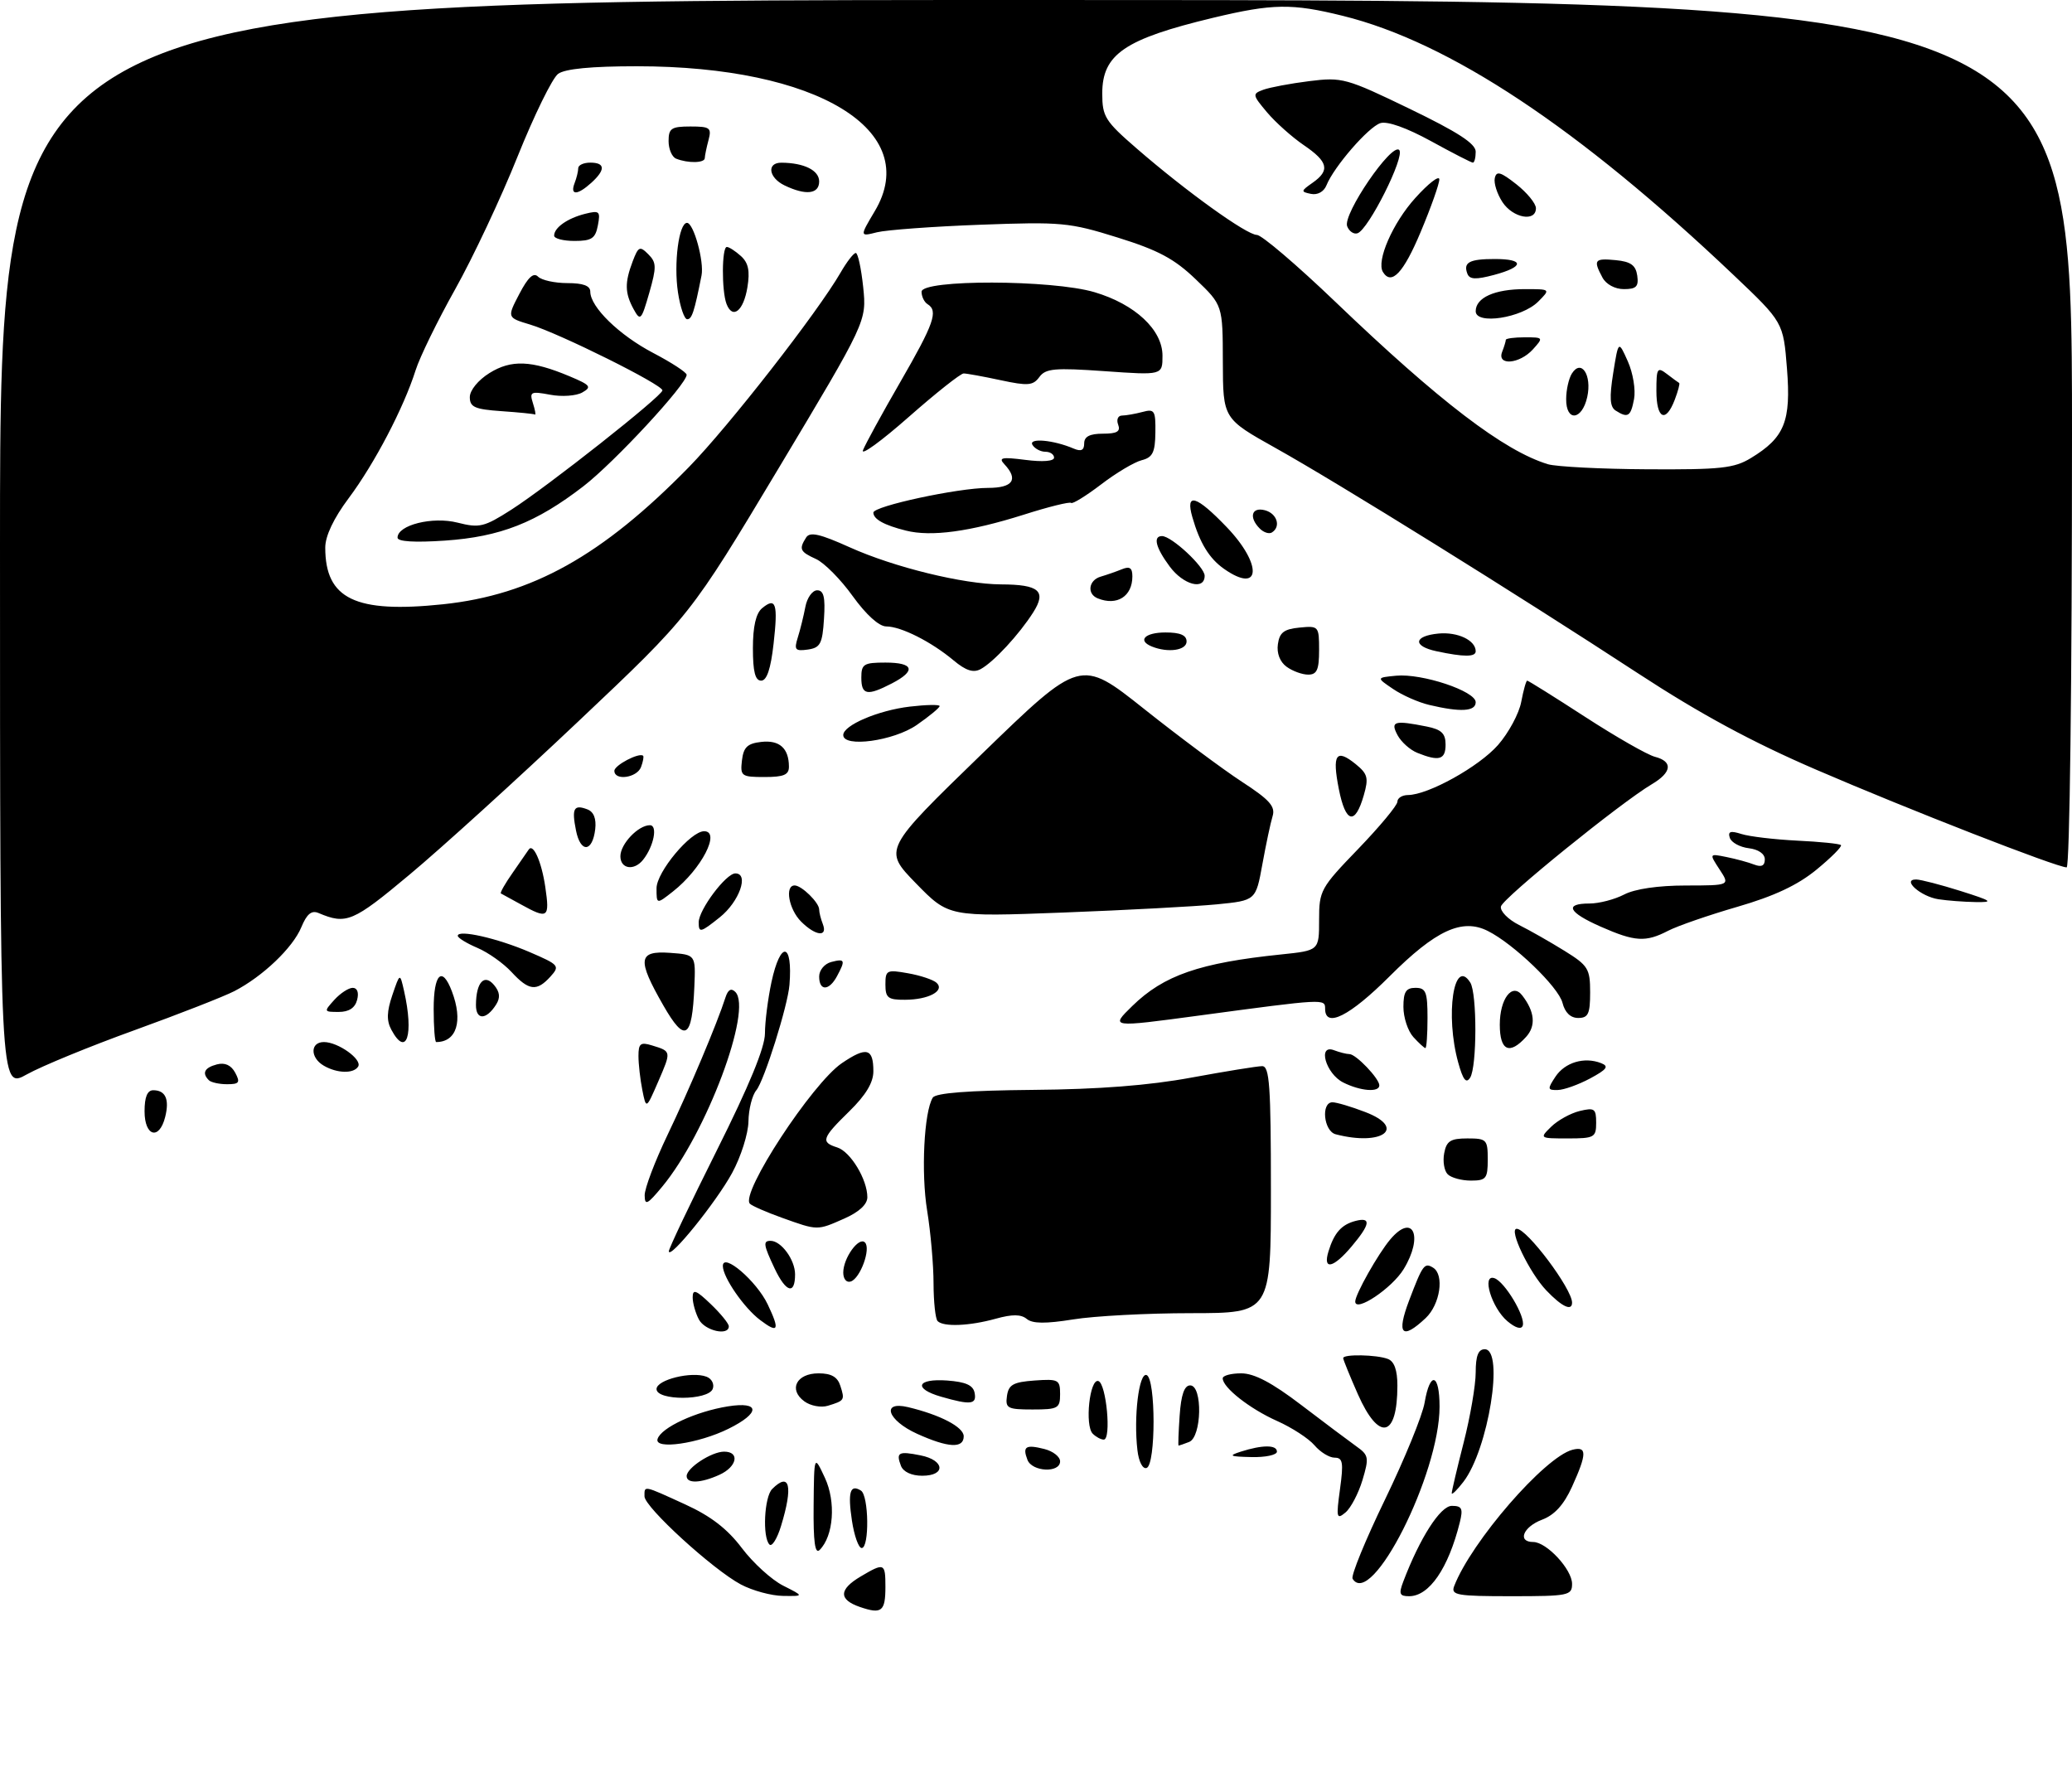 <?xml version="1.0" encoding="UTF-8" standalone="no"?>
<!DOCTYPE svg PUBLIC "-//W3C//DTD SVG 1.1//EN" "http://www.w3.org/Graphics/SVG/1.1/DTD/svg11.dtd" >
<svg xmlns="http://www.w3.org/2000/svg" xmlns:xlink="http://www.w3.org/1999/xlink" version="1.1" viewBox="0 0 344 295">
 <g >
 <path fill="currentColor"
d=" M 142.75 266.78 C 139.21 265.56 139.26 263.87 142.90 261.72 C 146.82 259.40 147.00 259.48 147.00 263.44 C 147.00 267.54 146.38 268.03 142.75 266.78 Z  M 123.00 263.05 C 118.33 260.56 107.00 250.20 107.00 248.42 C 107.00 246.60 106.72 246.54 113.74 249.75 C 118.00 251.69 120.76 253.82 123.16 257.00 C 125.03 259.48 128.12 262.29 130.03 263.25 C 133.50 265.00 133.50 265.00 130.00 264.95 C 128.07 264.93 124.92 264.07 123.00 263.05 Z  M 232.98 262.56 C 235.74 255.30 239.14 250.00 241.04 250.00 C 242.72 250.00 242.93 250.44 242.36 252.75 C 240.46 260.37 237.29 265.00 233.95 265.00 C 232.35 265.00 232.20 264.62 232.98 262.56 Z  M 241.42 263.34 C 244.26 255.96 256.45 241.90 261.06 240.69 C 263.50 240.06 263.48 241.34 260.99 246.83 C 259.63 249.82 258.09 251.52 256.01 252.30 C 252.87 253.49 251.87 256.00 254.55 256.00 C 256.77 256.00 261.00 260.55 261.00 262.95 C 261.00 264.88 260.41 265.00 250.89 265.00 C 241.88 265.00 240.86 264.82 241.42 263.34 Z  M 224.56 262.10 C 224.26 261.61 226.68 255.69 229.94 248.96 C 233.20 242.23 236.16 234.99 236.52 232.86 C 237.42 227.57 239.00 227.99 239.00 233.53 C 239.00 244.74 227.68 267.14 224.56 262.10 Z  M 135.08 249.95 C 135.16 241.50 135.16 241.50 136.95 245.34 C 138.81 249.33 138.40 255.00 136.08 257.32 C 135.31 258.09 135.02 255.99 135.08 249.95 Z  M 127.75 256.42 C 126.56 255.22 126.88 248.52 128.20 247.20 C 131.12 244.28 131.70 246.71 129.67 253.34 C 129.03 255.45 128.16 256.84 127.75 256.42 Z  M 141.44 252.45 C 140.73 247.71 141.14 246.35 142.93 247.46 C 144.25 248.27 144.36 257.00 143.06 257.00 C 142.54 257.00 141.82 254.95 141.44 252.45 Z  M 222.47 247.23 C 223.08 242.80 222.94 242.00 221.58 242.00 C 220.70 242.00 219.20 241.08 218.24 239.95 C 217.28 238.82 214.48 237.00 212.01 235.90 C 207.50 233.89 203.00 230.36 203.00 228.83 C 203.00 228.37 204.38 228.00 206.07 228.00 C 208.24 228.00 211.18 229.55 216.03 233.25 C 219.82 236.14 223.93 239.22 225.16 240.10 C 227.25 241.58 227.32 241.98 226.20 245.73 C 225.53 247.95 224.26 250.37 223.37 251.11 C 221.90 252.33 221.82 251.97 222.47 247.23 Z  M 241.02 247.91 C 241.01 247.59 241.90 243.80 243.00 239.50 C 244.10 235.20 245.00 229.95 245.00 227.84 C 245.00 225.09 245.43 224.00 246.50 224.00 C 249.78 224.00 247.10 240.62 242.96 246.01 C 241.91 247.38 241.03 248.23 241.02 247.91 Z  M 114.00 245.06 C 114.00 243.70 118.14 241.00 120.22 241.00 C 122.87 241.00 122.37 243.51 119.45 244.84 C 116.37 246.24 114.00 246.34 114.00 245.06 Z  M 149.58 243.36 C 148.73 241.12 149.17 240.88 152.84 241.62 C 156.86 242.42 157.07 245.00 153.11 245.00 C 151.35 245.00 149.97 244.36 149.58 243.36 Z  M 170.58 242.36 C 169.73 240.14 170.29 239.78 173.38 240.56 C 174.82 240.92 176.00 241.84 176.00 242.61 C 176.00 244.58 171.35 244.36 170.58 242.36 Z  M 188.84 240.76 C 188.19 235.22 189.09 227.86 190.35 228.28 C 191.90 228.80 191.91 243.20 190.36 243.71 C 189.71 243.93 189.06 242.67 188.84 240.76 Z  M 206.00 241.00 C 209.60 239.85 212.00 239.85 212.00 241.00 C 212.00 241.55 210.09 241.96 207.75 241.90 C 204.14 241.82 203.88 241.68 206.00 241.00 Z  M 109.17 238.90 C 109.76 237.00 115.54 234.33 120.87 233.48 C 126.23 232.63 126.27 234.57 120.95 237.20 C 115.97 239.67 108.60 240.73 109.17 238.90 Z  M 152.25 238.03 C 147.34 235.80 146.23 232.54 150.75 233.61 C 156.11 234.89 160.00 236.92 160.00 238.45 C 160.00 240.51 157.42 240.37 152.25 238.03 Z  M 195.85 235.00 C 196.09 231.54 196.63 230.00 197.60 230.00 C 199.69 230.00 199.53 238.58 197.42 239.39 C 196.55 239.73 195.76 240.00 195.67 240.00 C 195.58 240.00 195.66 237.75 195.85 235.00 Z  M 181.42 238.02 C 180.07 236.67 180.91 228.81 182.36 229.28 C 183.68 229.72 184.54 239.00 183.25 239.00 C 182.78 239.00 181.96 238.56 181.42 238.02 Z  M 225.44 231.47 C 224.10 228.43 223.00 225.73 223.00 225.47 C 223.00 224.79 228.55 224.89 230.42 225.61 C 231.48 226.01 232.00 227.47 232.00 230.03 C 232.00 238.71 228.94 239.38 225.44 231.47 Z  M 133.54 232.65 C 130.86 230.69 132.23 228.00 135.90 228.00 C 138.02 228.00 139.05 228.59 139.52 230.08 C 140.28 232.45 140.22 232.53 137.45 233.38 C 136.31 233.73 134.56 233.40 133.54 232.65 Z  M 167.18 231.75 C 167.45 229.88 168.22 229.45 171.75 229.19 C 175.72 228.91 176.00 229.05 176.00 231.44 C 176.00 233.81 175.67 234.00 171.43 234.00 C 167.26 234.00 166.89 233.80 167.18 231.75 Z  M 156.25 231.88 C 151.57 230.53 152.20 228.83 157.24 229.19 C 160.34 229.42 161.57 229.97 161.81 231.25 C 162.18 233.18 161.15 233.29 156.25 231.88 Z  M 109.00 230.61 C 109.00 229.06 114.84 227.62 117.30 228.56 C 118.17 228.89 118.63 229.80 118.33 230.58 C 117.58 232.54 109.00 232.56 109.00 230.61 Z  M 116.04 219.07 C 115.47 218.00 115.00 216.34 115.00 215.38 C 115.00 213.96 115.57 214.17 118.00 216.50 C 119.65 218.08 121.00 219.74 121.00 220.19 C 121.00 221.83 117.04 220.94 116.04 219.07 Z  M 126.20 219.15 C 123.52 217.13 120.02 212.06 120.01 210.18 C 120.00 207.86 125.62 212.68 127.46 216.56 C 129.51 220.87 129.23 221.44 126.20 219.15 Z  M 233.95 215.89 C 236.20 209.97 236.49 209.57 237.93 210.46 C 239.83 211.63 239.10 216.56 236.69 218.83 C 232.74 222.54 231.81 221.53 233.95 215.89 Z  M 250.26 219.34 C 247.65 217.13 245.94 211.48 248.10 212.20 C 249.82 212.77 253.30 218.60 252.81 220.08 C 252.58 220.76 251.61 220.48 250.26 219.34 Z  M 155.67 219.33 C 155.30 218.97 155.00 216.15 154.99 213.08 C 154.99 210.01 154.51 204.57 153.93 201.00 C 152.90 194.72 153.41 184.57 154.86 182.23 C 155.34 181.45 160.77 181.04 171.53 180.94 C 182.40 180.85 190.79 180.20 197.80 178.90 C 203.47 177.86 208.75 177.00 209.55 177.00 C 210.77 177.00 211.00 180.26 211.00 197.50 C 211.00 218.00 211.00 218.00 197.75 218.01 C 190.46 218.01 181.64 218.48 178.15 219.05 C 173.60 219.78 171.42 219.76 170.47 218.97 C 169.51 218.18 168.06 218.17 165.32 218.93 C 160.97 220.14 156.65 220.32 155.67 219.33 Z  M 225.00 216.08 C 225.00 214.89 228.81 208.13 230.83 205.75 C 234.61 201.29 236.37 205.24 233.04 210.70 C 231.11 213.87 225.00 217.96 225.00 216.08 Z  M 256.74 214.25 C 253.93 211.32 250.41 204.00 251.81 204.00 C 253.52 204.00 260.98 213.95 261.00 216.25 C 261.00 217.74 259.32 216.95 256.74 214.25 Z  M 128.61 210.60 C 126.75 206.67 126.65 206.00 127.93 206.00 C 129.70 206.00 132.00 209.15 132.00 211.57 C 132.00 215.01 130.50 214.58 128.61 210.60 Z  M 140.00 211.27 C 140.00 208.86 142.59 205.26 143.60 206.27 C 144.63 207.29 142.83 212.23 141.25 212.75 C 140.54 212.99 140.00 212.34 140.00 211.27 Z  M 220.56 207.75 C 221.50 204.68 222.71 203.31 225.03 202.70 C 227.69 202.01 227.51 203.24 224.41 206.92 C 221.36 210.55 219.58 210.93 220.56 207.75 Z  M 111.04 207.74 C 111.02 207.32 114.60 199.79 119.00 191.00 C 124.38 180.25 127.00 173.89 127.00 171.56 C 127.00 169.66 127.49 165.83 128.08 163.05 C 129.58 156.09 131.64 156.40 131.07 163.50 C 130.80 166.96 126.87 179.43 125.57 181.00 C 124.88 181.82 124.29 184.16 124.26 186.18 C 124.23 188.20 123.01 192.05 121.55 194.73 C 118.93 199.55 111.12 209.21 111.04 207.74 Z  M 129.82 202.17 C 127.25 201.25 124.85 200.20 124.50 199.84 C 122.85 198.17 134.83 179.87 139.76 176.51 C 143.87 173.72 145.00 174.01 145.00 177.86 C 145.00 179.73 143.74 181.82 141.00 184.50 C 136.44 188.96 136.22 189.62 139.01 190.50 C 141.21 191.20 144.00 195.82 144.00 198.76 C 144.00 199.95 142.63 201.22 140.16 202.31 C 135.63 204.31 135.80 204.31 129.82 202.17 Z  M 107.03 198.45 C 107.01 197.32 108.72 192.82 110.81 188.45 C 114.40 180.97 119.08 169.87 120.45 165.58 C 120.87 164.29 121.39 163.99 122.08 164.68 C 124.99 167.59 117.26 188.19 109.94 197.01 C 107.48 199.98 107.05 200.20 107.03 198.45 Z  M 240.35 194.95 C 239.77 194.37 239.51 192.80 239.77 191.45 C 240.15 189.43 240.82 189.00 243.62 189.00 C 246.82 189.00 247.00 189.19 247.00 192.50 C 247.00 195.67 246.73 196.00 244.20 196.00 C 242.66 196.00 240.93 195.53 240.35 194.95 Z  M 221.75 188.31 C 219.76 187.79 219.28 183.00 221.22 183.00 C 221.89 183.00 224.33 183.72 226.64 184.61 C 233.60 187.26 229.53 190.34 221.75 188.31 Z  M 257.53 187.06 C 258.61 186.00 260.74 184.82 262.25 184.45 C 264.72 183.85 265.00 184.05 265.00 186.39 C 265.00 188.83 264.70 189.00 260.28 189.00 C 255.59 189.00 255.57 188.98 257.53 187.06 Z  M 24.00 184.50 C 24.00 182.12 24.46 181.00 25.44 181.00 C 27.49 181.00 28.16 182.51 27.42 185.45 C 26.44 189.35 24.00 188.67 24.00 184.50 Z  M 106.64 180.96 C 106.29 179.20 106.00 176.65 106.00 175.31 C 106.00 173.24 106.34 172.97 108.25 173.56 C 111.48 174.55 111.47 174.50 109.28 179.56 C 107.28 184.17 107.28 184.17 106.64 180.96 Z  M 0.00 90.43 C 0.00 0.00 0.00 0.00 172.00 0.00 C 344.00 0.00 344.00 0.00 344.00 72.00 C 344.00 113.52 343.62 144.00 343.11 144.00 C 341.49 144.00 316.76 134.36 301.50 127.77 C 290.89 123.20 282.25 118.52 272.00 111.82 C 251.73 98.57 222.14 80.17 211.77 74.38 C 203.05 69.50 203.05 69.50 203.02 60.08 C 203.00 50.66 203.00 50.66 198.52 46.37 C 194.97 42.96 192.29 41.53 185.54 39.43 C 177.54 36.93 176.21 36.81 162.77 37.31 C 154.92 37.60 147.20 38.17 145.61 38.56 C 142.72 39.29 142.72 39.29 145.23 35.06 C 153.22 21.67 135.70 11.00 105.73 11.00 C 98.19 11.00 93.81 11.42 92.66 12.26 C 91.71 12.95 88.68 19.14 85.92 26.01 C 83.17 32.88 78.51 42.77 75.58 48.00 C 72.65 53.23 69.68 59.30 68.99 61.50 C 67.03 67.69 62.18 76.97 57.89 82.71 C 55.39 86.05 54.00 88.99 54.00 90.91 C 54.00 99.45 59.00 101.85 73.56 100.32 C 88.33 98.76 99.98 92.26 114.38 77.54 C 121.03 70.73 135.72 51.89 139.56 45.25 C 140.59 43.46 141.72 42.00 142.08 42.00 C 142.43 42.00 142.98 44.55 143.31 47.67 C 143.89 53.34 143.89 53.34 129.25 77.77 C 114.61 102.19 114.61 102.19 96.05 119.73 C 85.85 129.38 73.23 140.84 68.00 145.20 C 58.58 153.08 57.50 153.53 52.89 151.58 C 51.72 151.08 50.94 151.73 50.02 153.95 C 48.61 157.35 43.61 162.12 38.90 164.55 C 37.20 165.43 29.76 168.34 22.36 171.02 C 14.96 173.69 6.90 177.00 4.45 178.37 C 0.00 180.86 0.00 180.86 0.00 90.43 Z  M 290.70 76.04 C 296.29 72.64 297.37 69.95 296.68 61.21 C 296.07 53.50 296.07 53.50 287.79 45.64 C 262.05 21.21 240.64 7.01 222.94 2.63 C 214.51 0.54 211.28 0.59 201.42 2.95 C 186.71 6.48 183.00 9.01 183.00 15.52 C 183.00 19.36 183.46 20.10 188.75 24.68 C 196.97 31.81 206.98 39.00 208.67 39.00 C 209.46 39.00 215.31 43.99 221.67 50.08 C 238.96 66.65 249.68 74.84 256.99 77.07 C 258.37 77.48 265.80 77.87 273.50 77.91 C 285.71 77.98 287.91 77.74 290.70 76.04 Z  M 223.00 179.71 C 220.10 178.25 218.70 173.29 221.49 174.36 C 222.41 174.71 223.56 175.00 224.04 175.00 C 225.12 175.00 229.00 179.06 229.00 180.19 C 229.00 181.40 225.84 181.14 223.00 179.71 Z  M 258.24 178.75 C 259.82 176.37 263.04 175.41 265.82 176.50 C 267.17 177.03 266.80 177.53 264.00 179.04 C 262.07 180.07 259.66 180.94 258.63 180.96 C 256.91 181.00 256.88 180.81 258.24 178.75 Z  M 34.67 179.33 C 33.49 178.15 33.95 177.25 36.01 176.71 C 37.34 176.36 38.37 176.83 39.05 178.09 C 39.92 179.72 39.72 180.00 37.70 180.00 C 36.40 180.00 35.03 179.70 34.67 179.33 Z  M 242.10 176.41 C 239.91 168.52 241.37 158.81 244.10 163.12 C 245.24 164.93 245.22 177.10 244.08 178.91 C 243.42 179.95 242.90 179.30 242.10 176.41 Z  M 53.75 176.92 C 51.47 175.59 51.49 173.00 53.78 173.00 C 56.14 173.00 60.18 175.89 59.46 177.07 C 58.71 178.28 55.96 178.21 53.75 176.92 Z  M 234.65 172.17 C 233.74 171.17 233.00 168.92 233.00 167.17 C 233.00 164.67 233.42 164.00 235.00 164.00 C 236.73 164.00 237.00 164.67 237.00 169.00 C 237.00 171.75 236.84 174.00 236.65 174.00 C 236.47 174.00 235.57 173.18 234.65 172.17 Z  M 249.00 170.12 C 249.00 165.82 251.06 163.11 252.71 165.24 C 254.81 167.94 255.03 170.31 253.37 172.14 C 250.61 175.20 249.00 174.45 249.00 170.12 Z  M 64.97 170.95 C 64.16 169.44 64.21 167.94 65.14 165.20 C 66.40 161.50 66.40 161.50 67.08 164.50 C 68.74 171.82 67.49 175.65 64.97 170.95 Z  M 72.00 167.50 C 72.00 161.65 73.40 160.29 75.02 164.57 C 76.90 169.51 75.82 173.00 72.42 173.00 C 72.19 173.00 72.00 170.53 72.00 167.50 Z  M 110.13 166.92 C 105.74 159.26 105.92 157.81 111.25 158.19 C 115.50 158.50 115.50 158.50 115.28 163.79 C 114.91 172.51 113.74 173.22 110.13 166.92 Z  M 187.98 167.02 C 193.21 161.91 199.16 159.85 212.75 158.45 C 219.00 157.80 219.00 157.80 219.00 152.73 C 219.00 147.85 219.24 147.41 225.50 140.93 C 229.07 137.22 232.00 133.70 232.00 133.10 C 232.00 132.49 232.79 132.00 233.75 131.99 C 237.11 131.97 245.54 127.29 248.71 123.68 C 250.46 121.68 252.20 118.46 252.56 116.52 C 252.93 114.58 253.37 113.00 253.55 113.00 C 253.74 113.00 258.07 115.71 263.19 119.03 C 268.31 122.35 273.51 125.32 274.75 125.64 C 277.78 126.42 277.58 128.22 274.25 130.19 C 269.06 133.26 249.50 149.11 249.19 150.49 C 249.02 151.26 250.37 152.64 252.19 153.56 C 254.01 154.47 257.41 156.41 259.75 157.86 C 263.67 160.29 264.00 160.83 264.00 164.75 C 264.00 168.32 263.68 169.00 262.02 169.00 C 260.74 169.00 259.82 168.11 259.41 166.49 C 258.75 163.86 251.31 156.70 247.00 154.55 C 242.73 152.41 238.36 154.44 230.72 162.07 C 224.09 168.70 220.00 170.76 220.00 167.47 C 220.00 165.79 219.96 165.79 199.08 168.60 C 184.29 170.59 184.33 170.59 187.98 167.02 Z  M 79.02 166.83 C 79.04 163.08 80.41 161.59 82.03 163.54 C 82.99 164.69 83.09 165.63 82.37 166.77 C 80.74 169.36 79.00 169.39 79.02 166.83 Z  M 55.50 166.00 C 56.50 164.90 57.87 164.00 58.56 164.00 C 59.32 164.00 59.61 164.79 59.29 166.00 C 58.94 167.34 57.93 168.00 56.23 168.00 C 53.75 168.00 53.74 167.95 55.50 166.00 Z  M 147.00 163.45 C 147.00 161.06 147.22 160.95 150.75 161.58 C 152.81 161.94 154.95 162.66 155.49 163.16 C 156.92 164.49 154.17 165.97 150.25 165.98 C 147.43 166.00 147.00 165.66 147.00 163.45 Z  M 84.92 161.37 C 83.59 159.93 81.04 158.12 79.25 157.36 C 77.46 156.60 76.00 155.70 76.00 155.36 C 76.00 154.27 82.57 155.76 87.90 158.05 C 92.84 160.18 92.99 160.35 91.38 162.14 C 89.11 164.64 87.80 164.49 84.92 161.37 Z  M 136.00 162.12 C 136.00 161.07 136.89 160.00 138.00 159.71 C 140.29 159.11 140.40 159.39 138.96 162.07 C 137.64 164.53 136.00 164.56 136.00 162.12 Z  M 265.75 153.84 C 260.36 151.46 259.65 150.00 263.89 150.00 C 265.47 150.00 268.06 149.33 269.64 148.51 C 271.42 147.58 275.29 147.01 279.87 147.01 C 287.23 147.00 287.23 147.00 285.49 144.35 C 283.76 141.70 283.76 141.70 286.63 142.28 C 288.21 142.60 290.29 143.16 291.25 143.54 C 292.45 144.00 293.00 143.73 293.00 142.67 C 293.00 141.75 291.93 141.01 290.33 140.82 C 288.86 140.64 287.45 139.87 287.19 139.10 C 286.84 138.03 287.30 137.88 289.12 138.46 C 290.43 138.88 294.59 139.37 298.36 139.56 C 302.13 139.74 305.41 140.07 305.64 140.30 C 305.86 140.53 304.04 142.36 301.59 144.37 C 298.45 146.95 294.57 148.77 288.47 150.54 C 283.71 151.92 278.53 153.71 276.96 154.52 C 273.21 156.46 271.45 156.35 265.75 153.84 Z  M 116.00 153.12 C 116.00 151.05 120.53 145.00 122.09 145.00 C 124.41 145.00 122.74 149.71 119.50 152.29 C 116.30 154.85 116.00 154.92 116.00 153.12 Z  M 133.00 153.00 C 130.96 150.96 130.25 147.00 131.93 147.00 C 133.09 147.00 136.00 149.85 136.00 150.99 C 136.00 151.46 136.27 152.55 136.61 153.42 C 137.46 155.63 135.39 155.39 133.00 153.00 Z  M 86.50 150.16 C 84.85 149.25 83.35 148.42 83.16 148.33 C 82.98 148.23 83.87 146.66 85.16 144.83 C 86.44 143.00 87.61 141.31 87.76 141.07 C 88.50 139.88 89.91 143.02 90.53 147.25 C 91.29 152.42 90.98 152.64 86.50 150.16 Z  M 152.06 146.64 C 146.63 141.06 146.63 141.06 163.00 125.18 C 179.38 109.30 179.38 109.30 189.94 117.69 C 195.75 122.31 203.06 127.75 206.19 129.79 C 210.79 132.78 211.77 133.89 211.28 135.50 C 210.94 136.60 210.18 140.20 209.58 143.50 C 208.49 149.50 208.49 149.50 202.00 150.14 C 198.42 150.49 186.95 151.10 176.50 151.50 C 157.50 152.22 157.50 152.22 152.06 146.64 Z  M 109.00 147.47 C 109.00 144.78 114.65 138.00 116.90 138.00 C 119.70 138.00 116.46 144.28 111.73 148.00 C 109.00 150.15 109.00 150.15 109.00 147.47 Z  M 321.82 149.29 C 318.88 148.84 315.67 145.99 318.13 146.01 C 318.88 146.02 322.20 146.88 325.50 147.92 C 330.74 149.58 331.06 149.81 328.00 149.76 C 326.07 149.73 323.30 149.52 321.82 149.29 Z  M 103.00 142.15 C 103.00 140.12 105.96 137.00 107.90 137.00 C 109.24 137.00 108.54 140.52 106.76 142.75 C 105.26 144.62 103.00 144.26 103.00 142.15 Z  M 95.63 137.88 C 94.89 134.20 95.27 133.51 97.52 134.37 C 98.58 134.78 99.02 135.91 98.82 137.67 C 98.36 141.51 96.38 141.64 95.63 137.88 Z  M 222.28 131.01 C 221.14 125.23 221.82 124.22 225.08 126.86 C 227.07 128.48 227.25 129.15 226.42 132.03 C 224.98 137.06 223.40 136.68 222.28 131.01 Z  M 102.00 127.97 C 102.00 127.04 106.11 124.89 106.77 125.47 C 106.92 125.61 106.76 126.45 106.42 127.36 C 105.73 129.14 102.00 129.66 102.00 127.97 Z  M 123.18 126.25 C 123.44 124.05 124.08 123.43 126.39 123.17 C 129.40 122.83 130.96 124.21 130.98 127.25 C 131.00 128.63 130.15 129.00 126.93 129.00 C 123.09 129.00 122.88 128.85 123.18 126.25 Z  M 235.32 124.99 C 234.11 124.51 232.64 123.19 232.03 122.06 C 230.79 119.74 231.47 119.54 236.88 120.62 C 239.32 121.11 240.00 121.77 240.00 123.62 C 240.00 126.13 238.91 126.44 235.32 124.99 Z  M 140.00 122.03 C 140.00 120.41 145.80 117.93 151.05 117.31 C 153.77 116.99 156.00 116.95 156.00 117.22 C 156.00 117.50 154.29 118.91 152.20 120.36 C 148.36 123.02 140.00 124.16 140.00 122.03 Z  M 237.28 117.03 C 235.50 116.61 232.80 115.42 231.28 114.38 C 228.50 112.50 228.50 112.50 231.79 112.18 C 236.09 111.77 245.00 114.74 245.00 116.58 C 245.00 118.12 242.49 118.27 237.28 117.03 Z  M 143.00 112.50 C 143.00 110.25 143.40 110.00 147.00 110.00 C 151.73 110.00 152.14 111.36 148.05 113.47 C 143.97 115.58 143.00 115.40 143.00 112.50 Z  M 125.00 107.62 C 125.00 104.02 125.50 101.83 126.52 100.98 C 128.82 99.07 129.19 100.20 128.43 106.89 C 127.96 111.06 127.31 113.00 126.37 113.00 C 125.38 113.00 125.00 111.51 125.00 107.62 Z  M 158.32 109.64 C 154.61 106.53 149.58 104.00 147.14 104.00 C 145.94 104.00 143.80 102.06 141.57 98.97 C 139.59 96.20 136.84 93.43 135.48 92.81 C 132.80 91.59 132.61 91.17 133.84 89.23 C 134.46 88.25 136.12 88.63 141.07 90.86 C 148.44 94.18 159.92 96.99 166.20 97.02 C 172.53 97.04 173.78 98.13 171.54 101.66 C 169.22 105.32 164.96 109.92 162.82 111.08 C 161.61 111.74 160.37 111.35 158.32 109.64 Z  M 213.60 110.69 C 212.50 109.89 211.94 108.45 212.16 106.94 C 212.43 105.01 213.17 104.44 215.75 104.19 C 218.93 103.88 219.00 103.95 219.00 107.94 C 219.00 111.19 218.64 112.00 217.19 112.00 C 216.20 112.00 214.58 111.41 213.60 110.69 Z  M 238.50 108.12 C 234.50 107.27 234.68 105.58 238.82 105.18 C 242.01 104.88 245.00 106.30 245.00 108.12 C 245.00 109.09 243.04 109.09 238.50 108.12 Z  M 132.45 105.84 C 132.86 104.55 133.42 102.26 133.71 100.75 C 133.99 99.24 134.88 98.00 135.67 98.00 C 136.76 98.00 137.04 99.14 136.80 102.75 C 136.54 106.89 136.19 107.54 134.11 107.84 C 132.02 108.13 131.81 107.89 132.45 105.84 Z  M 191.25 107.34 C 188.78 106.34 190.07 105.00 193.50 105.00 C 195.94 105.00 197.00 105.45 197.00 106.50 C 197.00 107.97 193.93 108.42 191.25 107.34 Z  M 182.25 99.34 C 180.41 98.60 180.73 96.31 182.75 95.73 C 183.71 95.45 185.29 94.90 186.25 94.51 C 187.56 93.97 188.00 94.27 188.00 95.69 C 188.00 99.01 185.45 100.63 182.25 99.34 Z  M 194.19 94.04 C 191.87 90.91 191.39 89.00 192.92 89.00 C 194.51 89.00 200.00 94.11 200.00 95.59 C 200.00 98.05 196.46 97.11 194.19 94.04 Z  M 203.23 94.45 C 200.77 92.73 199.19 90.15 197.96 85.86 C 196.76 81.69 198.60 82.23 203.67 87.52 C 209.64 93.75 209.33 98.72 203.23 94.45 Z  M 66.00 89.26 C 66.00 87.16 71.81 85.71 75.98 86.77 C 79.60 87.69 80.38 87.50 84.86 84.64 C 90.95 80.74 109.94 65.75 109.98 64.81 C 110.01 63.87 92.86 55.34 88.03 53.89 C 84.17 52.73 84.17 52.73 86.22 48.80 C 87.67 46.02 88.58 45.18 89.33 45.93 C 89.92 46.52 92.11 47.00 94.20 47.00 C 96.82 47.00 98.00 47.44 98.00 48.42 C 98.00 50.97 102.82 55.66 108.47 58.61 C 111.51 60.20 114.00 61.83 114.00 62.22 C 114.00 63.81 102.01 76.75 96.87 80.72 C 89.01 86.78 83.06 89.12 73.87 89.75 C 68.83 90.09 66.00 89.92 66.00 89.26 Z  M 150.41 88.09 C 146.79 87.19 145.00 86.19 145.00 85.10 C 145.00 84.03 159.08 81.00 164.03 81.00 C 168.17 81.00 169.13 79.61 166.75 77.07 C 165.72 75.97 166.32 75.85 170.25 76.35 C 173.10 76.72 175.00 76.57 175.00 75.98 C 175.00 75.44 174.35 75.00 173.56 75.00 C 172.77 75.00 171.80 74.49 171.42 73.87 C 170.67 72.66 174.90 73.03 178.25 74.47 C 179.50 75.00 180.00 74.76 180.00 73.61 C 180.00 72.48 180.92 72.00 183.11 72.00 C 185.46 72.00 186.07 71.63 185.64 70.50 C 185.32 69.67 185.61 68.99 186.28 68.99 C 186.95 68.98 188.48 68.71 189.69 68.39 C 191.68 67.85 191.87 68.16 191.82 71.82 C 191.78 75.11 191.36 75.94 189.56 76.40 C 188.35 76.70 185.30 78.51 182.80 80.43 C 180.29 82.34 178.05 83.72 177.83 83.49 C 177.60 83.27 174.06 84.14 169.96 85.45 C 161.03 88.27 154.60 89.15 150.41 88.09 Z  M 209.16 87.76 C 207.30 85.90 207.78 84.13 210.00 84.71 C 212.02 85.24 212.71 87.44 211.16 88.40 C 210.70 88.69 209.80 88.40 209.16 87.76 Z  M 143.27 74.75 C 143.64 73.79 146.42 68.70 149.47 63.42 C 155.07 53.72 155.81 51.62 154.00 50.50 C 153.45 50.16 153.00 49.23 153.00 48.44 C 153.00 46.37 174.69 46.42 181.72 48.51 C 188.46 50.51 193.00 54.76 193.00 59.05 C 193.00 62.30 193.00 62.30 183.38 61.62 C 175.09 61.04 173.60 61.17 172.56 62.59 C 171.51 64.02 170.66 64.09 166.13 63.12 C 163.25 62.50 160.49 62.00 159.99 62.00 C 159.48 62.00 155.37 65.26 150.84 69.25 C 146.31 73.24 142.91 75.71 143.27 74.75 Z  M 83.25 68.26 C 78.82 67.95 78.00 67.59 78.00 65.93 C 78.00 64.80 79.38 63.11 81.25 61.94 C 84.87 59.68 88.23 59.81 94.56 62.47 C 98.04 63.93 98.29 64.24 96.67 65.16 C 95.66 65.73 93.26 65.90 91.33 65.53 C 88.12 64.93 87.88 65.05 88.48 66.94 C 88.84 68.07 88.99 68.92 88.82 68.82 C 88.64 68.71 86.14 68.46 83.25 68.26 Z  M 105.19 51.32 C 103.73 48.63 103.70 46.93 105.04 43.39 C 105.98 40.92 106.23 40.80 107.63 42.21 C 109.00 43.57 109.02 44.33 107.79 48.63 C 106.48 53.19 106.31 53.36 105.19 51.32 Z  M 112.56 48.55 C 111.83 43.72 112.71 37.00 114.06 37.00 C 115.16 37.00 116.93 43.43 116.47 45.73 C 115.27 51.79 114.87 53.00 114.09 53.00 C 113.62 53.00 112.93 51.00 112.56 48.55 Z  M 120.62 50.46 C 119.79 48.29 119.83 41.00 120.67 41.00 C 121.04 41.00 122.09 41.68 123.01 42.51 C 124.25 43.63 124.53 44.98 124.09 47.68 C 123.45 51.63 121.63 53.08 120.62 50.46 Z  M 92.00 39.12 C 92.00 37.79 94.21 36.24 97.13 35.50 C 99.53 34.90 99.71 35.07 99.26 37.42 C 98.85 39.59 98.23 40.00 95.38 40.00 C 93.52 40.00 92.00 39.61 92.00 39.12 Z  M 95.39 30.42 C 95.73 29.55 96.00 28.42 96.00 27.92 C 96.00 27.41 96.90 27.00 98.00 27.00 C 100.49 27.00 100.55 28.19 98.17 30.35 C 95.86 32.44 94.61 32.47 95.39 30.42 Z  M 130.25 30.78 C 127.59 29.49 127.25 26.99 129.75 27.01 C 133.50 27.04 136.00 28.28 136.00 30.12 C 136.00 32.23 133.78 32.48 130.25 30.78 Z  M 112.25 26.34 C 111.56 26.06 111.00 24.75 111.00 23.42 C 111.00 21.31 111.46 21.00 114.62 21.00 C 117.88 21.00 118.17 21.22 117.63 23.25 C 117.30 24.49 117.02 25.84 117.01 26.25 C 117.00 27.08 114.21 27.13 112.25 26.34 Z  M 260.02 66.25 C 260.02 64.74 260.45 62.83 260.97 62.01 C 262.53 59.54 264.32 62.27 263.52 65.90 C 262.66 69.80 259.99 70.07 260.02 66.25 Z  M 268.23 68.16 C 267.28 67.56 267.18 66.00 267.83 61.93 C 268.70 56.50 268.70 56.50 270.26 60.00 C 271.12 61.93 271.58 64.74 271.29 66.25 C 270.74 69.16 270.27 69.46 268.23 68.16 Z  M 275.00 64.88 C 275.00 61.11 275.15 60.87 276.75 62.09 C 277.71 62.83 278.63 63.50 278.78 63.58 C 278.93 63.66 278.60 64.91 278.05 66.36 C 276.55 70.30 275.00 69.55 275.00 64.88 Z  M 249.39 58.42 C 249.73 57.55 250.00 56.65 250.00 56.42 C 250.00 56.19 251.42 56.00 253.15 56.00 C 256.25 56.00 256.27 56.04 254.50 58.00 C 252.28 60.45 248.49 60.76 249.39 58.42 Z  M 245.00 51.67 C 245.00 49.41 248.15 48.00 253.16 48.00 C 257.44 48.00 257.44 48.00 255.37 50.08 C 252.65 52.79 245.00 53.97 245.00 51.67 Z  M 266.04 46.07 C 264.48 43.15 264.71 42.85 268.25 43.19 C 270.74 43.43 271.57 44.03 271.82 45.75 C 272.08 47.58 271.66 48.00 269.60 48.00 C 268.12 48.00 266.64 47.20 266.04 46.07 Z  M 243.62 45.45 C 242.90 43.56 243.94 43.00 248.17 43.00 C 253.13 43.00 253.07 44.30 248.05 45.64 C 245.02 46.45 243.99 46.40 243.62 45.45 Z  M 229.60 45.16 C 228.47 43.33 231.23 37.00 234.98 32.86 C 237.14 30.46 238.94 29.07 238.96 29.77 C 238.98 30.47 237.59 34.41 235.86 38.52 C 233.01 45.32 231.01 47.44 229.60 45.16 Z  M 223.66 37.56 C 222.90 35.58 231.05 23.65 232.30 24.90 C 233.32 25.92 227.19 38.16 225.37 38.73 C 224.75 38.93 223.98 38.40 223.66 37.56 Z  M 249.44 33.55 C 248.56 32.20 247.98 30.41 248.17 29.57 C 248.44 28.33 249.13 28.53 251.75 30.59 C 253.54 32.00 255.00 33.79 255.00 34.57 C 255.00 36.90 251.18 36.20 249.44 33.55 Z  M 217.66 32.19 C 215.94 31.84 215.95 31.72 217.91 30.35 C 220.85 28.29 220.52 26.86 216.45 24.09 C 214.50 22.76 211.76 20.31 210.36 18.65 C 207.92 15.75 207.89 15.58 209.74 14.90 C 210.80 14.51 214.24 13.86 217.37 13.47 C 222.83 12.79 223.50 12.97 234.03 18.06 C 242.04 21.93 245.00 23.85 245.00 25.18 C 245.00 26.18 244.79 27.00 244.53 27.00 C 244.28 27.00 241.14 25.39 237.56 23.42 C 233.54 21.22 230.34 20.08 229.18 20.44 C 227.20 21.07 221.47 27.67 220.23 30.75 C 219.80 31.83 218.75 32.41 217.66 32.19 Z "/>
</g>
</svg>
